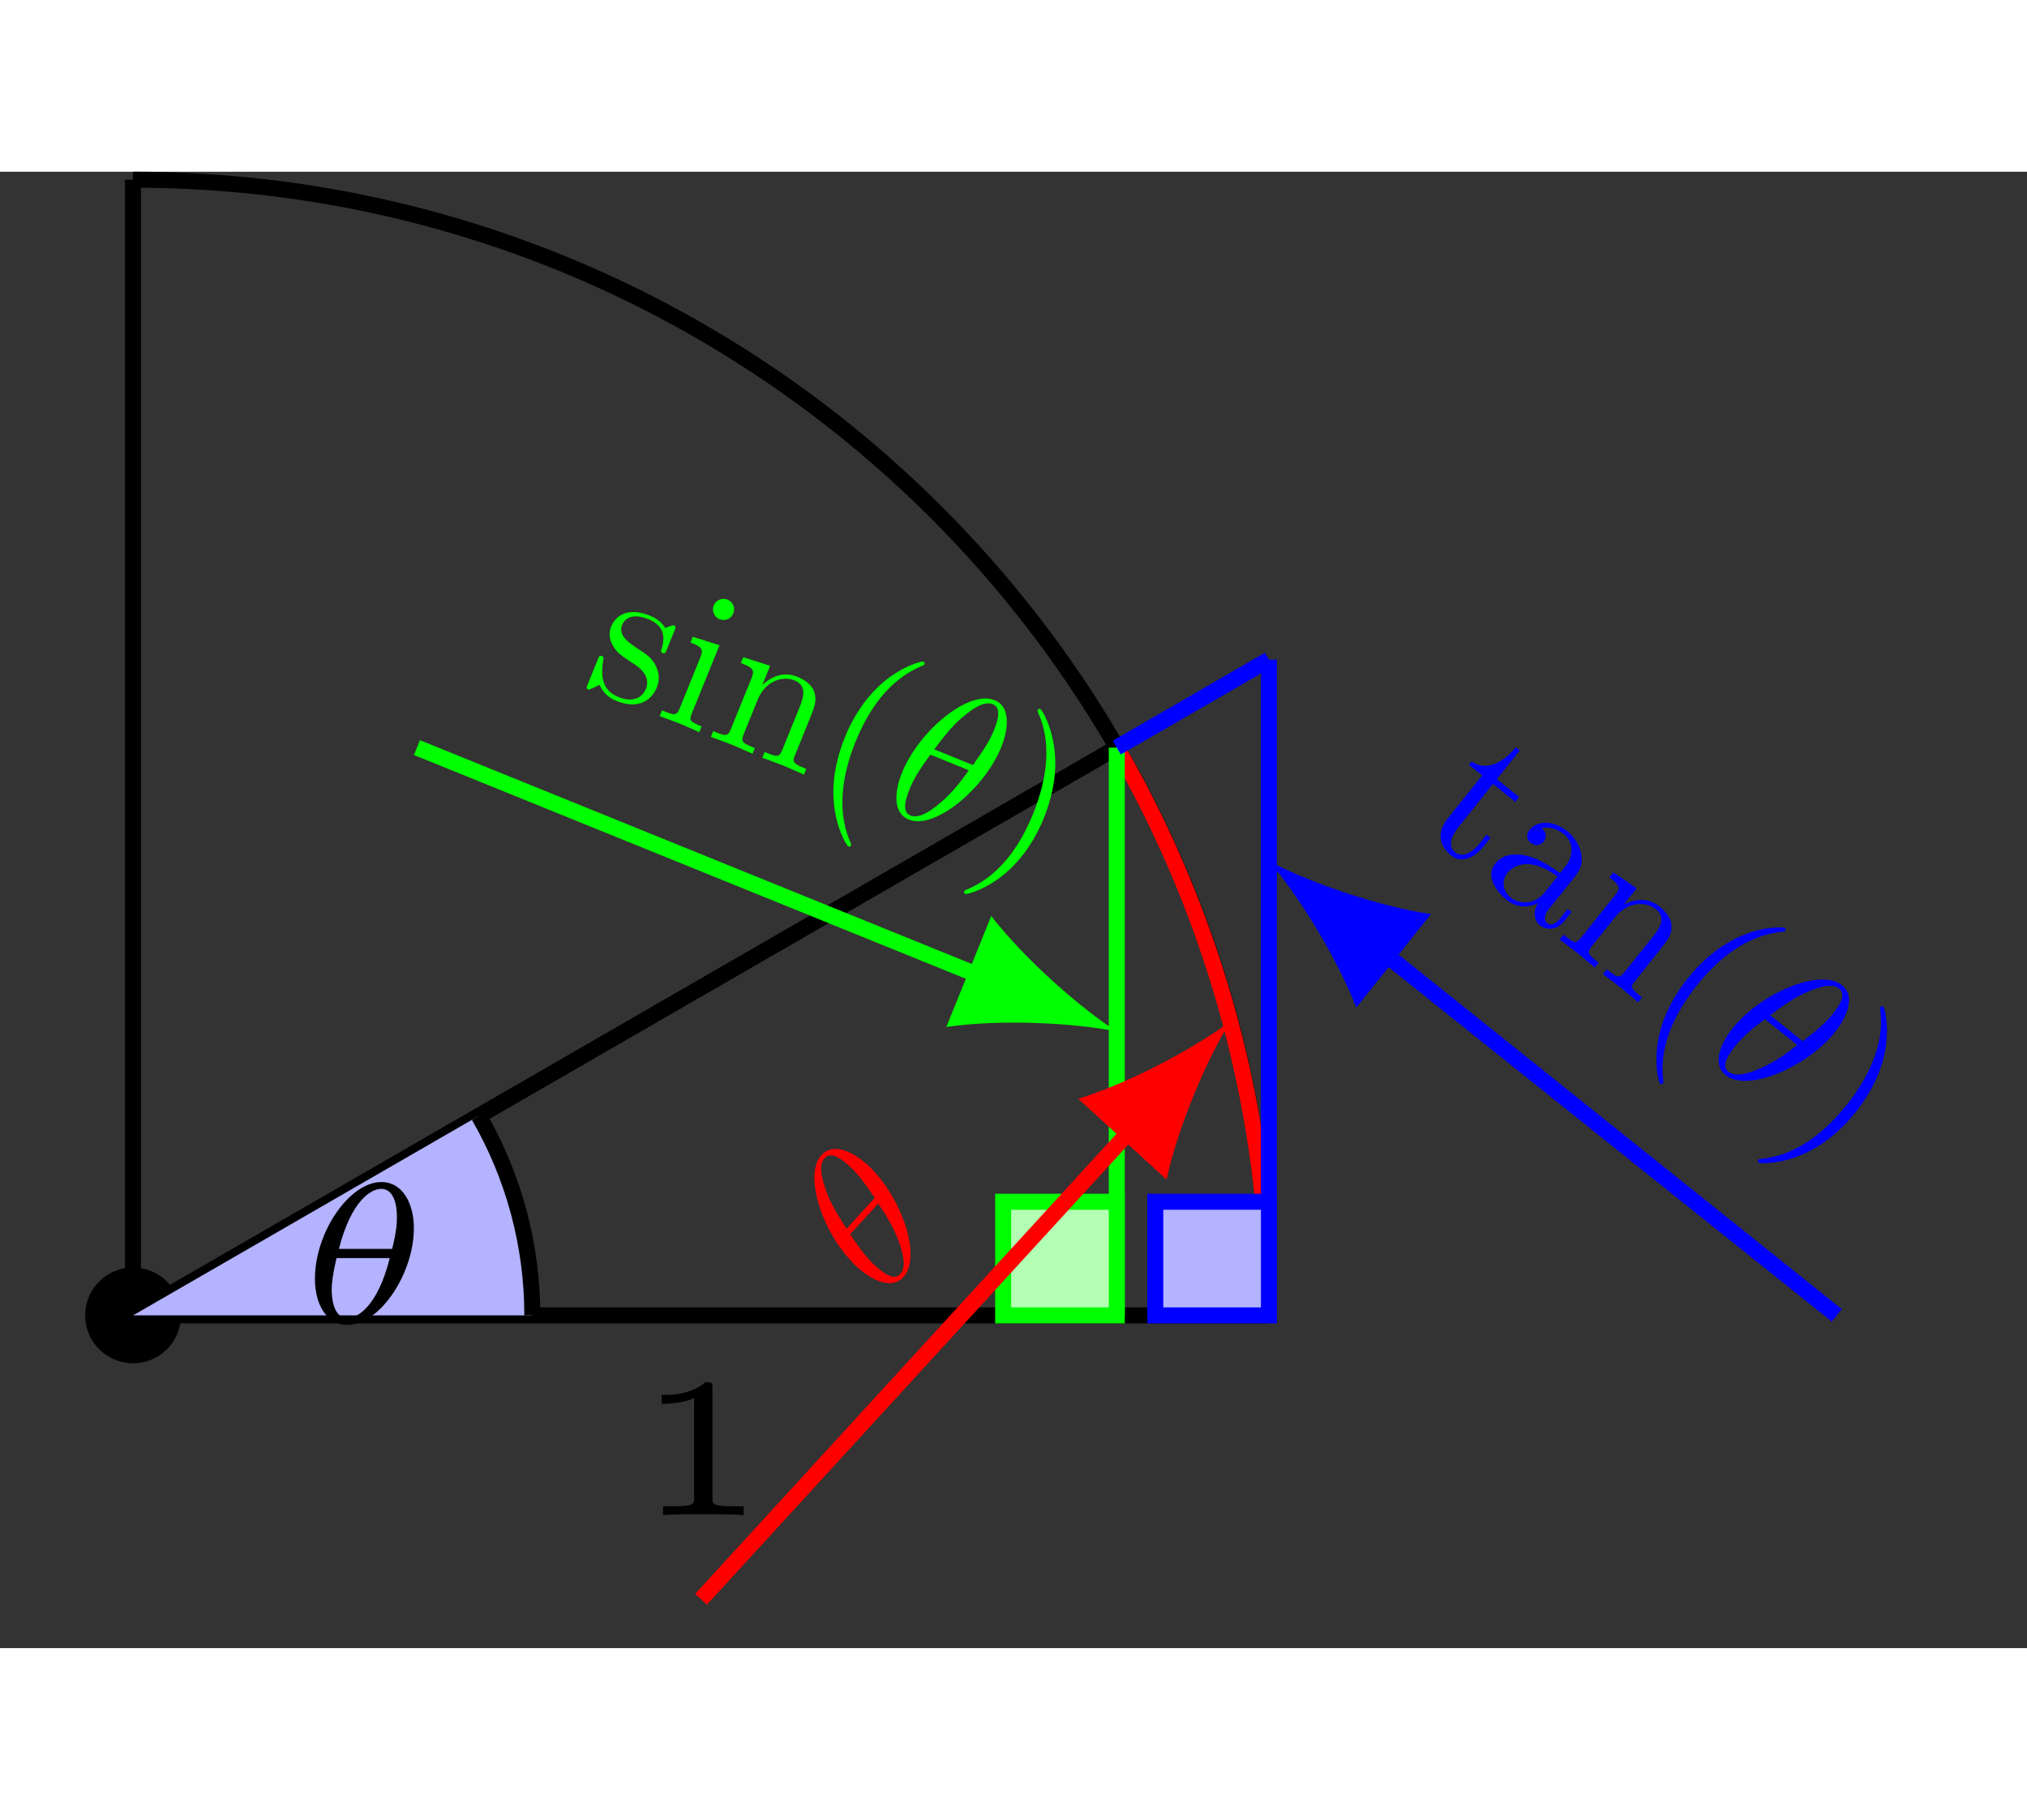 <?xml version='1.0' encoding='UTF-8'?>
<!-- This file was generated by dvisvgm 3.2.2 -->
<svg version='1.1' xmlns='http://www.w3.org/2000/svg' xmlns:xlink='http://www.w3.org/1999/xlink' width='250.881pt' height='225.275pt' viewBox='0 -36.85 50.587 36.85'>
<rect x="0" y="-36.85" width="50.587" height="36.85" fill="#333333" stroke="none"/>
<g id='page1'>
<g transform='matrix(1 0 0 -1 0 0)'>
<path d='M31.668 8.305C31.668 23.961 18.977 36.652 3.32 36.652' stroke='#000' fill='none' stroke-width='.399' stroke-miterlimit='10'/>
<path d='M31.668 8.305C31.668 13.281 30.355 18.172 27.871 22.477' stroke='#f00' fill='none' stroke-width='.399' stroke-miterlimit='10'/>
<path d='M4.316 8.305C4.316 8.855 3.871 9.301 3.32 9.301C2.77 9.301 2.324 8.855 2.324 8.305C2.324 7.754 2.77 7.309 3.32 7.309C3.871 7.309 4.316 7.754 4.316 8.305Z'/>
<path d='M4.316 8.305C4.316 8.855 3.871 9.301 3.32 9.301C2.77 9.301 2.324 8.855 2.324 8.305C2.324 7.754 2.77 7.309 3.32 7.309C3.871 7.309 4.316 7.754 4.316 8.305Z' stroke='#000' fill='none' stroke-width='.399' stroke-miterlimit='10'/>
<path d='M3.32 8.305H31.668' stroke='#000' fill='none' stroke-width='.399' stroke-miterlimit='10'/>
<path d='M17.781 6.488C17.781 6.637 17.766 6.637 17.602 6.637C17.248 6.319 16.695 6.319 16.596 6.319H16.511V6.1H16.596C16.71 6.1 17.034 6.114 17.323 6.239V3.749C17.323 3.595 17.323 3.54 16.795 3.54H16.546V3.321C16.82 3.341 17.263 3.341 17.552 3.341S18.284 3.341 18.558 3.321V3.54H18.309C17.781 3.54 17.781 3.595 17.781 3.749V6.488Z'/>
<path d='M3.32 8.305V36.652' stroke='#000' fill='none' stroke-width='.399' stroke-miterlimit='10'/>
<path d='M3.32 8.305L27.871 22.477' stroke='#000' fill='none' stroke-width='.399' stroke-miterlimit='10'/>
<path d='M27.871 8.305V22.477' stroke='#0f0' fill='none' stroke-width='.399' stroke-miterlimit='10'/>
<path d='M27.871 22.477L31.668 24.672' stroke='#00f' fill='none' stroke-width='.399' stroke-miterlimit='10'/>
<path d='M31.668 8.305V24.672' stroke='#00f' fill='none' stroke-width='.399' stroke-miterlimit='10'/>
<path d='M25.035 8.305V11.141H27.871V8.305Z' fill='#b3ffb3'/>
<path d='M25.035 8.305V11.141H27.871V8.305Z' stroke='#0f0' fill='none' stroke-width='.399' stroke-miterlimit='10'/>
<path d='M28.832 8.305V11.141H31.668V8.305Z' fill='#b3b3ff'/>
<path d='M28.832 8.305V11.141H31.668V8.305Z' stroke='#00f' fill='none' stroke-width='.399' stroke-miterlimit='10'/>
<path d='M3.32 8.305H13.285C13.285 10.055 12.824 11.773 11.949 13.285Z' fill='#b3b3ff'/>
<path d='M13.285 8.305C13.285 10.055 12.824 11.773 11.949 13.285' stroke='#000' fill='none' stroke-width='.399' stroke-miterlimit='10'/>
<path d='M10.329 10.482C10.329 11.085 10.056 11.633 9.518 11.633C8.721 11.633 7.86 10.383 7.86 9.218C7.86 8.54 8.179 8.067 8.666 8.067C9.483 8.067 10.329 9.352 10.329 10.482ZM8.457 9.964C8.776 11.204 9.279 11.463 9.513 11.463C9.792 11.463 9.906 11.149 9.906 10.756C9.906 10.607 9.896 10.408 9.787 9.964H8.457ZM9.727 9.735C9.428 8.54 8.925 8.236 8.676 8.236C8.303 8.236 8.278 8.789 8.278 8.939C8.278 9.133 8.313 9.367 8.398 9.735H9.727Z'/>
<path d='M10.406 22.477L24.547 16.742' stroke='#0f0' fill='none' stroke-width='.399' stroke-miterlimit='10'/>
<path d='M27.871 15.391C26.961 15.977 25.586 17.18 24.738 18.273L23.617 15.504C24.984 15.703 26.809 15.606 27.871 15.391' fill='#0f0'/>
<path d='M15.815 24.569C15.909 24.509 16.257 24.282 16.122 23.95C16.027 23.714 15.791 23.595 15.431 23.741C15.043 23.898 14.984 24.229 15.055 24.657C15.066 24.722 15.069 24.743 15.022 24.761C14.962 24.785 14.949 24.753 14.916 24.67L14.669 24.061C14.637 23.983 14.624 23.95 14.675 23.93C14.697 23.921 14.704 23.923 14.827 23.975C14.84 23.981 14.844 23.99 14.963 24.044C15.087 23.768 15.293 23.679 15.39 23.64C15.92 23.425 16.258 23.648 16.393 23.98C16.492 24.224 16.41 24.419 16.377 24.496C16.285 24.706 16.12 24.816 15.94 24.931C15.703 25.087 15.418 25.272 15.527 25.54C15.592 25.702 15.789 25.842 16.186 25.681C16.693 25.475 16.548 25.05 16.499 24.904C16.487 24.86 16.528 24.844 16.537 24.84C16.597 24.815 16.607 24.838 16.642 24.926L16.831 25.392C16.863 25.47 16.876 25.503 16.826 25.523C16.803 25.533 16.793 25.536 16.711 25.505C16.69 25.493 16.626 25.47 16.602 25.464C16.48 25.664 16.29 25.74 16.221 25.769C15.658 25.997 15.357 25.759 15.253 25.5C15.187 25.339 15.209 25.18 15.292 25.028C15.391 24.848 15.509 24.768 15.815 24.569ZM17.956 25.032L17.29 25.243L17.232 25.101C17.532 24.979 17.562 24.934 17.47 24.708L16.967 23.467C16.883 23.26 16.832 23.28 16.523 23.406L16.465 23.262C16.614 23.207 16.867 23.115 16.978 23.07C17.139 23.005 17.297 22.93 17.452 22.862L17.51 23.005C17.205 23.129 17.196 23.159 17.269 23.339L17.956 25.032ZM18.3 25.828C18.36 25.975 18.285 26.119 18.155 26.171C18.012 26.229 17.86 26.146 17.811 26.026C17.761 25.902 17.814 25.74 17.957 25.682C18.086 25.63 18.241 25.68 18.3 25.828ZM18.746 24.185L18.244 22.949C18.16 22.741 18.11 22.762 17.8 22.887L17.742 22.744C17.905 22.683 18.145 22.597 18.269 22.547C18.389 22.498 18.625 22.391 18.78 22.323L18.838 22.466C18.529 22.592 18.479 22.612 18.563 22.82L18.907 23.669C19.102 24.148 19.534 24.274 19.83 24.154C20.12 24.036 20.07 23.767 19.963 23.503L19.527 22.428C19.443 22.221 19.392 22.242 19.083 22.367L19.025 22.224C19.188 22.163 19.427 22.077 19.552 22.026C19.672 21.978 19.908 21.871 20.063 21.803L20.121 21.946C19.881 22.043 19.766 22.09 19.817 22.23L20.175 23.112C20.336 23.508 20.394 23.651 20.318 23.875C20.285 23.98 20.171 24.134 19.903 24.243C19.566 24.379 19.269 24.269 19.024 24.035L19.22 24.52L18.549 24.733L18.491 24.59C18.814 24.459 18.838 24.411 18.746 24.185ZM21.237 20.037C21.242 20.05 21.246 20.059 21.2 20.17C20.859 20.985 21.065 21.917 21.351 22.623C21.677 23.426 22.178 24.158 22.98 24.504C23.062 24.535 23.066 24.544 23.071 24.558C23.084 24.59 23.072 24.612 23.044 24.623C22.998 24.642 22.455 24.496 21.945 24.021C21.504 23.609 21.241 23.119 21.084 22.732C20.938 22.372 20.762 21.793 20.804 21.169C20.851 20.489 21.126 20.028 21.172 20.009C21.2 19.998 21.224 20.004 21.237 20.037Z' fill='#0f0'/>
<path d='M24.989 22.49C25.113 22.795 25.29 23.47 24.819 23.661C24.178 23.921 22.94 22.908 22.511 21.851C22.335 21.417 22.261 20.851 22.681 20.681C23.332 20.417 24.57 21.457 24.989 22.49ZM23.317 22.433C23.515 22.696 23.757 23.028 24.074 23.281C24.291 23.456 24.566 23.645 24.774 23.561C25 23.469 24.908 23.163 24.801 22.9C24.709 22.674 24.577 22.453 24.281 22.041L23.317 22.433ZM24.179 21.911C24.043 21.719 23.787 21.366 23.476 21.105C23.188 20.857 22.921 20.702 22.722 20.782C22.57 20.844 22.528 21.017 22.702 21.446C22.78 21.64 22.916 21.896 23.22 22.3L24.179 21.911Z' fill='#0f0'/>
<path d='M26.05 20.716C26.196 21.076 26.372 21.655 26.33 22.279C26.284 22.959 26.008 23.42 25.962 23.439C25.935 23.45 25.909 23.439 25.897 23.412C25.892 23.397 25.888 23.388 25.942 23.27C26.209 22.629 26.174 21.789 25.783 20.825C25.463 20.036 24.962 19.293 24.154 18.944C24.072 18.913 24.068 18.904 24.063 18.89C24.051 18.862 24.062 18.836 24.09 18.825C24.136 18.806 24.679 18.952 25.189 19.427C25.63 19.839 25.893 20.329 26.05 20.716Z' fill='#0f0'/>
<path d='M17.496 1.219L28.281 12.996' stroke='#f00' fill='none' stroke-width='.399' stroke-miterlimit='10'/>
<path d='M30.703 15.641C29.836 14.992 28.23 14.121 26.91 13.711L29.113 11.695C29.406 13.047 30.133 14.723 30.703 15.641' fill='#f00'/>
<path d='M21.657 12.057C21.415 12.279 20.844 12.68 20.501 12.306C20.034 11.795 20.551 10.282 21.392 9.512C21.737 9.196 22.242 8.929 22.548 9.263C23.022 9.781 22.48 11.304 21.657 12.057ZM21.128 10.469C20.95 10.747 20.724 11.089 20.597 11.475C20.508 11.739 20.427 12.063 20.578 12.228C20.743 12.408 20.998 12.215 21.208 12.023C21.388 11.858 21.548 11.657 21.831 11.237L21.128 10.469ZM21.918 11.096C22.05 10.901 22.291 10.538 22.428 10.156C22.56 9.799 22.612 9.495 22.467 9.337C22.356 9.216 22.179 9.236 21.838 9.549C21.684 9.69 21.491 9.907 21.218 10.332L21.918 11.096Z' fill='#f00'/>
<path d='M45.84 8.305L34.469 17.402' stroke='#00f' fill='none' stroke-width='.399' stroke-miterlimit='10'/>
<path d='M31.668 19.644C32.375 18.824 33.348 17.277 33.848 15.988L35.711 18.32C34.344 18.523 32.621 19.137 31.668 19.644' fill='#00f'/>
<path d='M37.259 21.569L37.815 21.124L37.911 21.245L37.355 21.689L37.927 22.405L37.83 22.483C37.571 22.167 37.122 21.844 36.728 22.134L36.66 22.048L36.99 21.784L36.132 20.711C35.75 20.232 36.074 19.896 36.214 19.784C36.49 19.564 36.82 19.753 37.019 20.002L37.196 20.223L37.099 20.301L36.928 20.087C36.698 19.799 36.462 19.745 36.319 19.86C36.058 20.068 36.341 20.422 36.394 20.488L37.259 21.569ZM38.386 18.602C38.277 18.434 38.251 18.186 38.434 18.04C38.516 17.975 38.796 17.84 39.048 18.155L39.222 18.373L39.125 18.45L38.951 18.232C38.771 18.007 38.655 18.061 38.612 18.096C38.484 18.198 38.608 18.386 38.623 18.405L39.246 19.183C39.376 19.346 39.497 19.498 39.473 19.753C39.442 20.026 39.298 20.244 39.111 20.393C38.792 20.648 38.378 20.68 38.172 20.423C38.079 20.307 38.104 20.178 38.205 20.098C38.314 20.011 38.446 20.033 38.527 20.133C38.565 20.18 38.648 20.324 38.472 20.471C38.686 20.523 38.911 20.413 39.035 20.314C39.226 20.162 39.326 19.833 39.049 19.487L38.934 19.343C38.726 19.49 38.445 19.696 38.106 19.775C37.709 19.876 37.45 19.752 37.314 19.581C37.061 19.266 37.361 18.867 37.606 18.671C37.862 18.466 38.166 18.478 38.386 18.602ZM38.869 19.261L38.557 18.873C38.262 18.503 37.876 18.595 37.701 18.735C37.511 18.887 37.461 19.151 37.616 19.345C37.787 19.559 38.208 19.751 38.869 19.261ZM40.297 18.781L39.463 17.74C39.324 17.565 39.281 17.599 39.02 17.807L38.924 17.687C39.063 17.581 39.267 17.431 39.372 17.347C39.473 17.266 39.669 17.096 39.798 16.987L39.895 17.107C39.635 17.316 39.592 17.35 39.731 17.525L40.304 18.241C40.627 18.645 41.077 18.641 41.327 18.442C41.571 18.246 41.446 18.003 41.269 17.781L40.544 16.875C40.404 16.7 40.361 16.734 40.101 16.943L40.005 16.822C40.144 16.717 40.348 16.566 40.453 16.482C40.554 16.401 40.75 16.232 40.879 16.122L40.976 16.243C40.774 16.405 40.676 16.482 40.766 16.602L41.36 17.345C41.627 17.679 41.724 17.8 41.715 18.036C41.714 18.145 41.647 18.326 41.422 18.506C41.138 18.733 40.822 18.712 40.52 18.558L40.846 18.966L40.264 19.362L40.168 19.242C40.44 19.024 40.45 18.972 40.297 18.781ZM41.501 14.095C41.51 14.106 41.516 14.114 41.503 14.233C41.409 15.112 41.872 15.946 42.348 16.541C42.889 17.218 43.578 17.776 44.445 17.879C44.533 17.885 44.539 17.893 44.549 17.905C44.571 17.932 44.564 17.956 44.541 17.975C44.502 18.006 43.941 18.022 43.316 17.711C42.776 17.442 42.384 17.048 42.123 16.721C41.88 16.418 41.547 15.914 41.409 15.303C41.26 14.638 41.392 14.118 41.431 14.087C41.454 14.069 41.479 14.068 41.501 14.095Z' fill='#00f'/>
<path d='M45.797 15.376C46.002 15.633 46.365 16.229 45.968 16.546C45.428 16.979 43.952 16.361 43.24 15.471C42.947 15.105 42.715 14.584 43.069 14.301C43.617 13.862 45.1 14.505 45.797 15.376ZM44.177 15.798C44.442 15.994 44.769 16.243 45.145 16.395C45.402 16.501 45.721 16.604 45.896 16.464C46.086 16.311 45.911 16.044 45.733 15.823C45.581 15.632 45.391 15.459 44.99 15.148L44.177 15.798ZM44.855 15.052C44.67 14.907 44.323 14.642 43.952 14.48C43.604 14.325 43.304 14.253 43.137 14.386C43.008 14.489 43.017 14.667 43.307 15.029C43.437 15.192 43.641 15.399 44.047 15.699L44.855 15.052Z' fill='#00f'/>
<path d='M46.308 13.373C46.551 13.677 46.884 14.181 47.022 14.792C47.171 15.456 47.039 15.977 47 16.008C46.977 16.026 46.949 16.023 46.93 16C46.921 15.988 46.914 15.98 46.933 15.851C47.006 15.162 46.733 14.366 46.083 13.553C45.551 12.889 44.86 12.319 43.985 12.215C43.898 12.209 43.891 12.201 43.882 12.19C43.863 12.166 43.867 12.138 43.89 12.12C43.929 12.089 44.49 12.073 45.115 12.383C45.655 12.652 46.047 13.047 46.308 13.373Z' fill='#00f'/>
</g>
</g>
</svg>